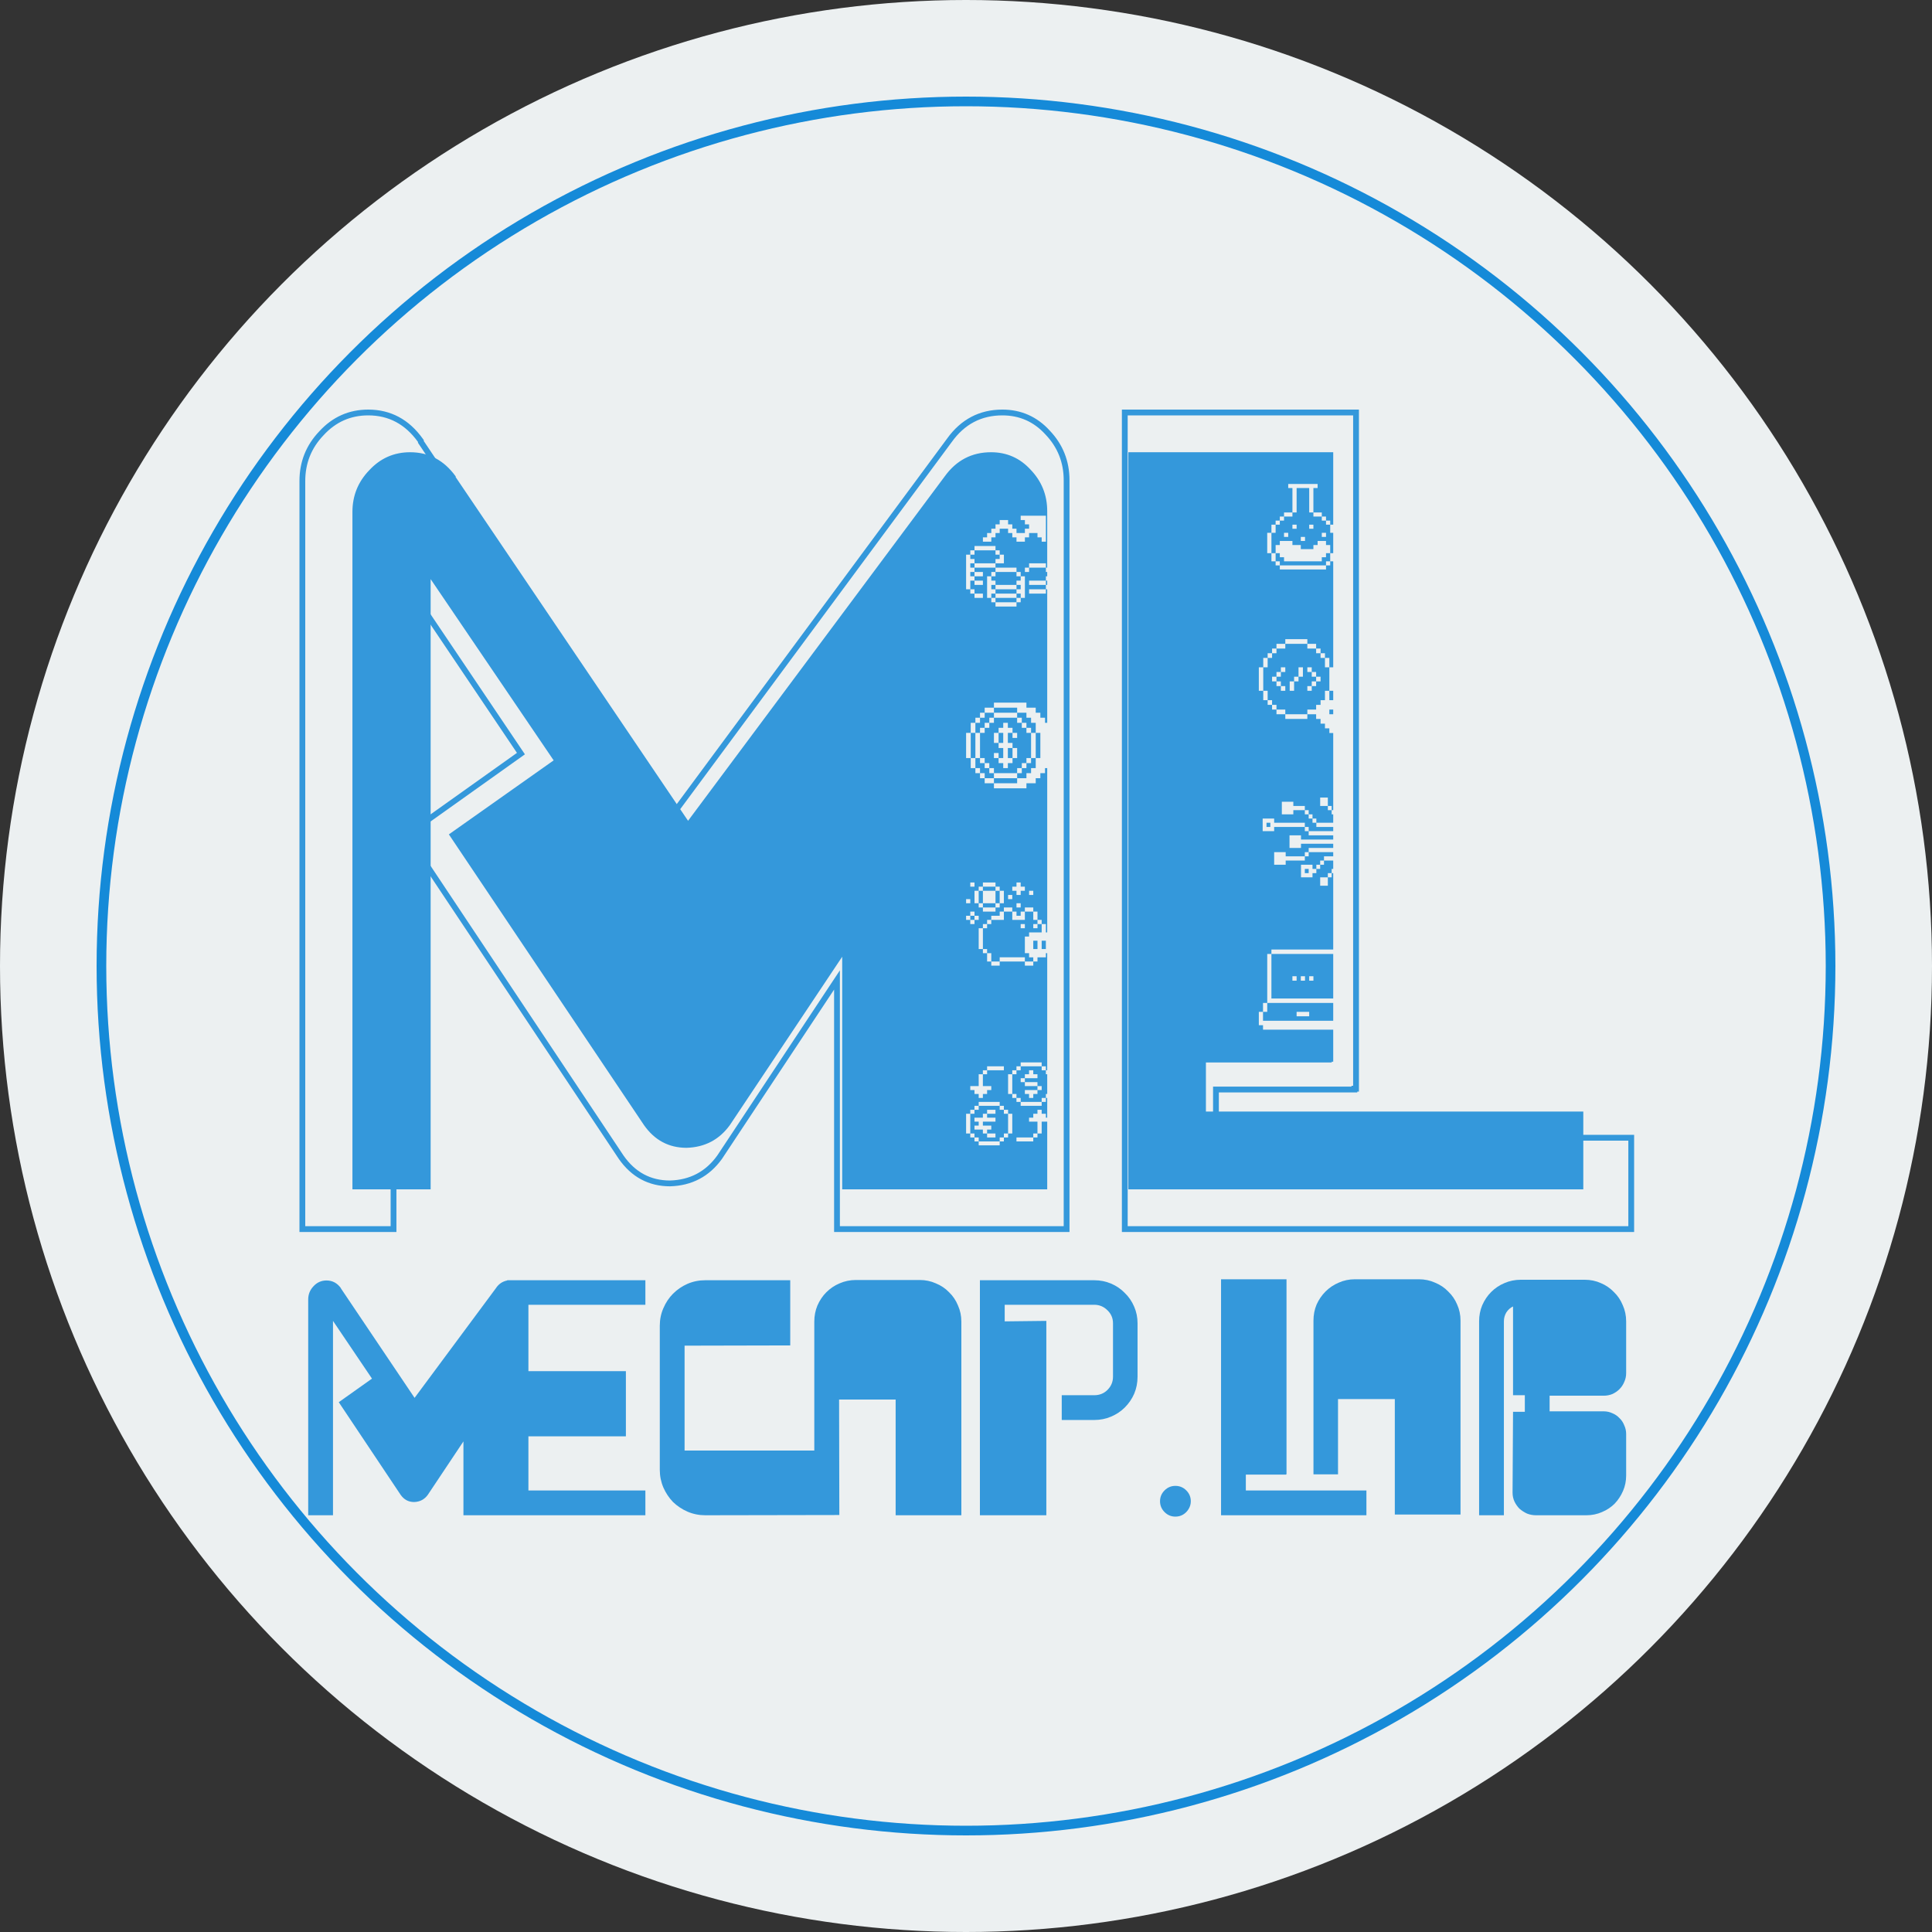 <svg width="1000" height="1000" viewBox="0 0 1000 1000" fill="none" xmlns="http://www.w3.org/2000/svg">
<rect x="0" y="0" width="1000" height="1000" fill="#333333" stroke="none"/>
<circle cx="500" cy="500" r="500" fill="#ECF0F1"/>
<circle cx="500" cy="500" r="447.5" stroke="#158AD8" stroke-width="5"/>
<path fill-rule="evenodd" clip-rule="evenodd" d="M182.418 264.958C182.418 256.619 185.3 249.452 191.065 243.458C196.829 237.204 203.903 234.076 212.288 234.076C221.983 234.076 229.843 238.246 235.87 246.585V246.976L356.136 424.84L488.98 246.585C495.006 238.246 502.998 234.076 512.954 234.076C521.077 234.076 527.889 237.073 533.392 243.067C539.156 249.061 542.038 256.228 542.038 264.567V293.81H541.353V291.562H532.653V293.81H530.486V296.043H532.653V293.81H541.353V296.043H542.038V298.292H541.353V300.525H532.653V302.758H541.353V305.007H532.653V307.24H541.353V305.007H542.038V374.123H540.896V371.505H538.484V368.904H536.088V366.304H531.28V363.686H514.46V366.304H509.667V368.904H507.255V371.505H504.859V374.123L502.447 374.123V379.342H500.051V392.363H502.447V397.582H504.859V400.199H507.255V402.8H509.667V405.401H514.46V408.019H531.28V405.401H536.088V402.8H538.484V400.199H540.896V397.582H542.038V482.6H541.339V478.3H539.171V482.607H532.653V484.754H530.471V493.368H532.653V495.515H534.821V497.668H530.471V495.507H517.436V497.668H513.086V493.361H510.919V491.214H508.751V480.454H510.919V478.293H513.086V476.146H519.604V471.839H523.954V476.146H530.471V471.839H534.821V476.146H537.003V478.293H534.821V480.454H537.003V478.293H539.171V476.146H537.003V471.839H534.821V469.693H530.471V471.839H528.303V474H526.136V471.839H523.954V469.693H519.604V471.839H517.436V474H513.086V476.146H510.919V478.293H508.751V480.454H506.569V491.214H508.751V493.361H510.919V497.668H513.086V499.815H517.436V497.668H530.471V499.815H534.821V497.675H537.003V495.515H541.339V493.368H542.038V553.979H541.339V551.925H539.171V549.885H528.303V551.925H526.121V553.979H523.954V556.019H521.786V566.247H523.954V568.287H526.121V570.341H528.303V572.381H539.171V570.341H541.339V568.287H542.038V578.516H541.339V576.475H539.171V574.435H536.989V576.475H534.821V578.516H532.639V580.569H536.989V586.703H534.821V588.744H526.121V590.797H534.821V588.744H536.989V586.703H539.171V580.569H542.038V615.603H435.921V495.203L377.753 582.375C372.25 589.933 364.783 593.842 355.35 594.103C346.18 594.103 338.843 590.194 333.341 582.375L232.332 431.876L286.57 393.567L222.9 299.749V615.603H182.418V264.958ZM541.339 568.287H539.171V570.341H528.303V568.287H526.121V566.247H523.954V556.019H526.121V553.979H528.303V551.925H539.171V553.979H541.339V556.019H542.038V566.247H541.339V568.287ZM514.46 402.8V405.401H526.472V402.8H531.28V400.199H533.676V397.582H536.088V392.363H538.484V379.342H536.088V374.123H533.676V371.505H531.28V368.904H526.472V366.304H514.46V368.904H509.667V371.505H507.255V374.123H504.859V379.342H502.447V392.363H504.859V397.582H507.255V400.199H509.667V402.8H514.46ZM514.46 400.199V402.8H526.472V400.199H528.884V397.582H531.28V394.981H533.676V392.363H536.088V379.342H533.676V376.724H531.28V374.123H528.884V371.505H526.472V368.904H514.46V371.505H512.064V374.123L509.667 374.123V376.724H507.255V379.342H504.859V392.363H507.255V394.981H509.667V397.582H512.064V400.199H514.46ZM514.46 400.199V397.582H512.064V394.981H509.667V392.363H507.255V379.342H509.667V376.724H512.064V374.123H514.46V371.505H526.472V374.123L528.884 374.123V376.724H531.28V379.342H533.676V392.363H531.28V394.981H528.884V397.582H526.472V400.199H514.46ZM541.353 302.758V300.525H542.038V302.758H541.353ZM539.171 562.153H536.989V560.113H530.471V558.073H536.989V556.019H534.821V553.979H532.639V556.019H530.471V558.073H528.303V560.113H530.471V562.153H536.989V564.207H530.471V566.247H532.639V568.287H534.821V566.247H536.989V564.207H539.171V562.153ZM521.786 576.475H523.954V586.703H521.786V576.475ZM519.604 574.435H521.786V576.475H519.604V574.435ZM517.436 572.381H519.604V574.435H517.436V572.381ZM506.569 572.381V570.341H517.436V572.381H506.569ZM504.387 574.435V572.381H506.569V574.435H504.387ZM502.219 576.475V574.435H504.387V576.475H502.219ZM502.219 586.703H500.051V576.475H502.219V586.703ZM504.387 588.744H502.219V586.703H504.387V588.744ZM506.569 590.797H504.387V588.744H506.569V590.797ZM517.436 590.797V592.837H506.569V590.797H517.436ZM519.604 588.744V590.797H517.436V588.744H519.604ZM519.604 588.744H521.786V586.703H519.604V588.744ZM519.604 551.925H510.919V553.979H508.737V556.019H506.569V562.153H502.219V564.207H504.387V566.247H506.569V568.287H508.737V566.247H510.919V564.207H513.086V562.153H508.737V556.019H510.919V553.979H519.604V551.925ZM510.919 586.703H515.254V588.744H510.919V586.703ZM510.919 576.475V578.516H515.254V580.569H508.737V582.609H513.086V584.663H510.919V586.703H508.737V584.663H504.387V582.609H506.569V580.569H504.387V578.516H508.737V576.475H510.919ZM515.254 576.475H510.919V574.435H515.254V576.475ZM541.353 266.935H528.303V269.183H530.486V271.417H532.653V273.65H530.486V275.898H526.136V273.65H523.968V271.417H521.786V269.183H517.436V271.417H515.268V273.65H513.101V275.898H510.919V278.132H508.751V280.365H513.101V278.132H515.268V275.898H517.436V273.65H521.786V275.898H523.968V278.132H526.136V280.365H530.486V278.132H532.653V275.898H537.003V278.132H539.171V280.365H541.353V266.935ZM517.436 284.847H515.268V282.613H504.401V284.847H502.233V287.095H500.051V305.007H502.233V307.24H504.401V309.473H508.751V307.24H504.401V305.007H502.233V300.525H504.401V302.758H508.751V300.525H504.401V298.292H508.751V296.043H504.401V293.81H515.268V296.043H513.101V298.292H510.919V309.473H513.101V311.722H515.268V313.955H526.136V311.722H528.303V309.473H530.486V298.292H528.303V296.043H526.136V293.81H515.268V291.562H519.618V287.095H517.436V284.847ZM517.436 287.095V289.328H515.268V291.562H504.401V289.328H502.233V287.095H504.401V284.847H515.268V287.095H517.436ZM526.136 302.758V300.525H528.303V298.292H526.136V296.043H515.268V298.292H513.101V300.525H515.268V302.758H513.101V305.007H515.268V307.24H513.101V309.473H515.268V311.722H526.136V309.473H528.303V307.24H526.136V305.007H528.303V302.758H526.136ZM526.136 302.758V305.007H515.268V302.758H526.136ZM526.136 307.24V309.473H515.268V307.24H526.136ZM504.401 291.562V293.81H502.233V291.562H504.401ZM504.401 296.043H502.233V298.292H504.401V296.043ZM530.471 461.078H528.303V463.239H526.136V461.078H523.954V458.932H526.136V456.785H528.303V458.932H530.471V461.078ZM532.653 461.078H534.821V463.239H532.653V461.078ZM537.003 491.214H534.821V486.914H537.003V491.214ZM541.339 491.214H539.171V486.914H541.339V491.214ZM530.471 478.293H528.303V480.454H530.471V478.293ZM526.136 467.532H528.303V469.693H526.136V467.532ZM521.786 463.239H523.954V465.386H521.786V463.239ZM519.604 461.078H517.436V458.932H515.268V456.785H508.751V458.932H506.569V461.078H504.401V467.532H506.569V469.693H508.751V471.839H515.268V469.693H517.436V467.532H519.604V461.078ZM515.268 467.532H517.436V461.078H515.268V458.932H508.751V461.078H506.569V467.532H508.751V469.693H515.268V467.532ZM508.751 467.532V461.078H515.268V467.532H508.751ZM504.401 474H506.569V476.146H504.401V474ZM502.219 474V471.839H504.401V474H502.219ZM502.219 476.146H500.051V474H502.219V476.146ZM502.219 476.146V478.293H504.401V476.146H502.219ZM502.219 456.785H504.401V458.932H502.219V456.785ZM500.051 465.386H502.219V467.532H500.051V465.386ZM524.076 387.161H526.472V392.363H524.076V387.161ZM524.076 384.543V387.161H521.664V392.363H524.076V394.981H521.664V397.582H519.268V394.981H516.872V392.363H519.268V387.161H516.872V384.543H519.268V379.342H516.872V376.724H519.268V374.123H521.664V376.724H524.076V379.342H521.664V384.543H524.076ZM516.872 379.342V384.543H514.46V379.342H516.872ZM524.076 381.943V379.342H526.472V381.943H524.076ZM516.872 389.762V392.363H514.46V389.762H516.872Z" fill="#3498DB"/>
<path fill-rule="evenodd" clip-rule="evenodd" d="M819.512 615.603V575.339H624.182V549.93H689.292V549.539H690.072V532.958H653.735V530.644H651.567V523.732H653.735V528.345H690.072V519.118H655.917V493.769H658.085V516.819H690.072V493.769H658.085V491.47H690.072V451.935H689.27V449.753H690.072V445.417H685.298V443.235H690.072V441.067H677.368V438.9H690.072V436.718H673.396V438.9H667.446V432.368H673.396V434.55H690.072V432.368H677.368V430.2H690.072V428.032H681.34V425.85H690.072V421.501H689.27V419.333H690.072V379.409H688.071V376.986H685.795V374.562H683.519V372.123H681.229V369.7H676.677V372.115H665.268V369.692H676.677V367.277H681.229V364.838H683.519V362.415H685.795V357.553H688.071V362.415H690.072V357.545H688.071V345.398H690.072V290.542H688.512V286.324H690.072V275.786H688.512V271.568H690.072V234.076H584.024V615.603H819.512ZM686.345 269.466V271.568L688.512 271.568L688.512 269.466H686.345ZM684.163 267.364V269.466H686.345L686.345 267.364H684.163ZM679.813 265.248V267.364H684.163L684.163 265.248H679.813ZM668.96 265.248H671.127V252.608H677.645V265.248H679.813L679.813 252.608H681.995V250.506H666.778V252.608H668.96V265.248ZM664.61 267.364H668.96V265.248H664.61V267.364ZM662.428 269.466H664.61V267.364H662.428V269.466ZM660.26 271.568H662.428V269.466H660.26V271.568ZM658.092 275.786H660.26V271.568L658.092 271.568V275.786ZM658.092 286.324V275.786H655.91V286.324H658.092ZM660.26 286.324L658.092 286.324V290.542L660.26 290.542V292.644L662.428 292.644V294.76H686.345V292.644H688.512L688.512 290.542L686.345 290.542V292.644L662.428 292.644V290.542H660.26V286.324ZM660.26 286.324V282.106H662.428V280.004H668.96V282.106H673.295V284.222H679.813V282.106H681.995V280.004H686.345V282.106H688.512L688.512 286.324L686.345 286.324V288.426H684.163V290.542H664.61V288.426H662.428V286.324H660.26ZM685.795 340.536H688.071V345.398H685.795V340.536ZM683.519 338.112H685.795V340.536H683.519V338.112ZM681.229 335.689H683.519V338.112H681.229V335.689ZM676.677 333.25H681.229V335.689H676.677V333.25ZM665.268 333.25V330.827H676.677V333.25H665.268ZM660.701 335.689H665.268V333.25H660.701V335.689ZM658.425 338.112H660.701V335.689H658.425V338.112ZM656.134 340.536H658.425V338.112H656.134V340.536ZM653.858 345.398H656.134V340.536H653.858V345.398ZM653.858 357.545V345.398H651.567V357.545H653.858ZM656.134 362.407V357.545H653.858V362.407H656.134ZM658.425 364.83V362.407H656.134V364.83H658.425ZM660.701 367.269V369.692H665.268V367.269H660.701ZM660.701 367.269V364.83H658.425V367.269H660.701ZM690.072 367.269H688.071V369.692H690.072V367.269ZM687.29 417.165H689.27V419.333H687.29V417.165ZM687.29 417.165H683.319V412.815H687.29V417.165ZM679.347 423.683H681.34V425.85H679.347V423.683ZM677.368 421.501H679.347V423.683H677.368V421.501ZM675.376 419.333H677.368V421.501H675.376V419.333ZM675.376 419.333H669.425V421.501H663.474V414.983H669.425V417.165H675.376V419.333ZM675.376 428.032H677.368V430.2H675.376V428.032ZM675.376 428.032H659.503V430.2H653.552V423.683H659.503V425.85H675.376V428.032ZM675.376 443.235V441.067H677.368V443.235H675.376ZM675.376 443.235V445.417H665.466V447.585H659.503V441.067H665.466V443.235H675.376ZM683.319 447.585V445.417H685.298V447.585H683.319ZM681.34 449.753V447.585H683.319V449.753H681.34ZM681.34 449.753V451.935H679.347V454.103H673.396V447.585H679.347V449.753H681.34ZM687.29 454.103V451.935H689.27V454.103H687.29ZM687.29 454.103V458.452H683.319V454.103H687.29ZM655.917 519.118V523.732H653.735V519.118H655.917ZM655.544 425.85V428.032H657.523V425.85H655.544ZM677.368 451.935H675.376V449.753H677.368V451.935ZM686.345 275.786H684.163V277.902H686.345V275.786ZM679.813 271.568H677.645V273.684H679.813V271.568ZM673.295 277.902H675.477V280.004H673.295V277.902ZM671.127 271.568H668.96V273.684H671.127V271.568ZM664.61 275.786H666.778V277.902H664.61V275.786ZM677.638 505.294H679.82V507.593H677.638V505.294ZM677.638 523.732H671.12V526.031H677.638V523.732ZM673.302 505.294H675.47V507.593H673.302V505.294ZM671.12 505.294H668.952V507.593H671.12V505.294ZM681.229 350.26H683.519V352.683H681.229V350.26ZM678.953 347.821H681.229V350.26H678.953V347.821ZM678.953 347.821V345.398H676.677V347.821H678.953ZM678.953 355.122V352.683H681.229V355.122H678.953ZM678.953 355.122H676.677V357.545H678.953V355.122ZM672.11 345.398H674.386V350.26H672.11V345.398ZM669.819 350.26H672.11V352.683H669.819V350.26ZM669.819 352.683V357.545H667.543V352.683H669.819ZM665.268 355.122H662.977V352.683H660.701V350.26H662.977V347.821H665.268V345.398H662.977V347.821H660.701V350.26H658.425V352.683H660.701V355.122H662.977V357.545H665.268V355.122Z" fill="#3498DB"/>
<path d="M347.693 422.236L217.849 228.733V228.278L217.568 227.886C210.73 218.35 201.71 213.5 190.607 213.5C181.029 213.5 172.911 217.12 166.343 224.296C159.789 231.168 156.5 239.419 156.5 248.97V634.679V636.179H158H202.191H203.691V634.679V292.152L269.634 390.065L211.618 431.357L210.433 432.201L211.239 433.411L321.501 598.96L321.511 598.974L321.52 598.988C327.791 607.967 336.248 612.529 346.776 612.529H346.797L346.818 612.528C357.579 612.229 366.165 607.701 372.447 599.007L372.465 598.983L372.481 598.957L433.228 507.221V634.679V636.179H434.728H550.568H552.068V634.679V248.54C552.068 238.99 548.779 230.739 542.226 223.867C535.94 216.972 528.105 213.5 518.819 213.5C507.449 213.5 498.282 218.335 491.436 227.877C491.433 227.88 491.431 227.883 491.429 227.886L347.693 422.236ZM844.322 590.389V588.889H842.822H629.375V563.939H699.524H701.024V563.509H701.882V562.009V215V213.5H700.382H583.684H582.184V215V634.679V636.179H583.684H842.822H844.322V634.679V590.389Z" stroke="#3498DB" stroke-width="3"/>
<path d="M159.526 784.293V672.607C159.526 669.951 160.439 667.669 162.266 665.759C164.093 663.767 166.336 662.771 168.993 662.771C172.066 662.771 174.557 664.099 176.467 666.756V666.88L214.586 723.532L256.69 666.756C258.102 664.597 260.053 663.269 262.545 662.771V662.647H334.048V675.347H273.507V709.711H323.958V743.453H273.507V771.468H334.048V784.293H239.873V746.068L221.437 773.709C219.693 776.117 217.326 777.362 214.336 777.445C211.43 777.445 209.105 776.2 207.361 773.709L175.346 725.773L192.537 713.571L172.357 683.689V784.293H159.526Z" fill="#3498DB"/>
<path d="M341.508 686.179C341.508 682.942 342.131 679.912 343.377 677.09C344.623 674.185 346.283 671.694 348.36 669.619C350.519 667.461 353.01 665.759 355.834 664.514C358.74 663.269 361.813 662.647 365.052 662.647H409.025V696.389L354.339 696.513V750.8H421.482V684.062C421.482 681.074 422.022 678.293 423.101 675.72C424.264 673.064 425.8 670.781 427.71 668.872C429.704 666.88 431.987 665.344 434.562 664.265C437.219 663.103 440.043 662.522 443.032 662.522H476.043C479.033 662.522 481.815 663.103 484.39 664.265C487.047 665.344 489.331 666.88 491.241 668.872C493.234 670.781 494.77 673.064 495.85 675.72C497.013 678.293 497.594 681.074 497.594 684.062V784.293H463.586V724.404H434.313L434.437 784.168L365.052 784.293C361.813 784.293 358.74 783.67 355.834 782.425C353.01 781.18 350.519 779.52 348.36 777.445C346.283 775.286 344.623 772.796 343.377 769.974C342.131 767.069 341.508 763.998 341.508 760.76V686.179Z" fill="#3498DB"/>
<path d="M566.372 662.647C569.445 662.647 572.351 663.228 575.092 664.39C577.832 665.552 580.199 667.171 582.192 669.246C584.268 671.238 585.888 673.604 587.05 676.343C588.213 678.999 588.794 681.863 588.794 684.934V712.575C588.794 715.729 588.213 718.676 587.05 721.415C585.888 724.071 584.268 726.437 582.192 728.512C580.199 730.504 577.832 732.082 575.092 733.244C572.351 734.406 569.445 734.987 566.372 734.987H549.555V722.162H566.372C569.112 722.162 571.396 721.249 573.223 719.423C575.133 717.514 576.088 715.231 576.088 712.575V684.934C576.088 682.278 575.133 680.037 573.223 678.21C571.313 676.301 569.029 675.347 566.372 675.347H520.032V683.938L541.582 683.689V784.293H507.201V662.647H566.372Z" fill="#3498DB"/>
<path d="M608.395 785C606.213 785 604.34 784.219 602.777 782.657C601.214 781.094 600.432 779.223 600.432 777.041C600.432 774.86 601.214 772.988 602.777 771.426C604.34 769.864 606.213 769.083 608.395 769.083C610.577 769.083 612.45 769.864 614.013 771.426C615.576 772.988 616.357 774.86 616.357 777.041C616.357 778.486 615.989 779.812 615.252 781.021C614.544 782.229 613.585 783.202 612.376 783.939C611.197 784.646 609.869 785 608.395 785Z" fill="#3498DB"/>
<path d="M679.849 683.564C679.849 680.576 680.389 677.795 681.468 675.222C682.631 672.649 684.167 670.408 686.077 668.499C688.07 666.507 690.354 664.971 692.929 663.892C695.503 662.73 698.285 662.149 701.275 662.149H734.41C737.4 662.149 740.182 662.73 742.756 663.892C745.414 664.971 747.698 666.507 749.608 668.499C751.601 670.408 753.137 672.649 754.217 675.222C755.379 677.795 755.961 680.576 755.961 683.564V783.919H721.953V724.154H692.555V763.126H679.849V683.564ZM632.014 784.293V662.149H665.897V763.126H665.648V763.251H644.845V771.468H707.254V784.293H632.014Z" fill="#3498DB"/>
<path d="M765.583 683.938C765.583 680.95 766.123 678.169 767.202 675.596C768.365 672.94 769.901 670.657 771.811 668.748C773.804 666.756 776.088 665.22 778.663 664.141C781.32 662.979 784.144 662.398 787.133 662.398H820.269C823.258 662.398 826.041 662.979 828.615 664.141C831.189 665.22 833.432 666.756 835.342 668.748C837.335 670.657 838.871 672.94 839.951 675.596C841.113 678.169 841.695 680.95 841.695 683.938V710.707C841.695 712.368 841.363 713.903 840.698 715.314C840.117 716.725 839.286 717.971 838.207 719.05C837.21 720.046 836.006 720.876 834.594 721.54C833.183 722.121 831.688 722.411 830.11 722.411H802.082V730.504H830.11C831.688 730.504 833.183 730.837 834.594 731.501C836.006 732.082 837.21 732.912 838.207 733.991C839.286 734.987 840.117 736.232 840.698 737.726C841.363 739.137 841.695 740.631 841.695 742.208V763.749C841.695 766.571 841.155 769.227 840.075 771.717C838.996 774.207 837.542 776.407 835.715 778.316C833.888 780.142 831.688 781.595 829.113 782.674C826.622 783.753 823.964 784.293 821.141 784.293H794.981C793.403 784.293 791.867 784.002 790.372 783.421C788.96 782.757 787.673 781.927 786.51 780.931C785.431 779.852 784.559 778.607 783.894 777.196C783.23 775.785 782.898 774.249 782.898 772.589L783.147 730.754H789.251V722.162H783.147V676.218C781.735 676.882 780.573 677.92 779.659 679.331C778.829 680.742 778.413 682.278 778.413 683.938V784.293H765.583V683.938Z" fill="#3498DB"/>
</svg>
